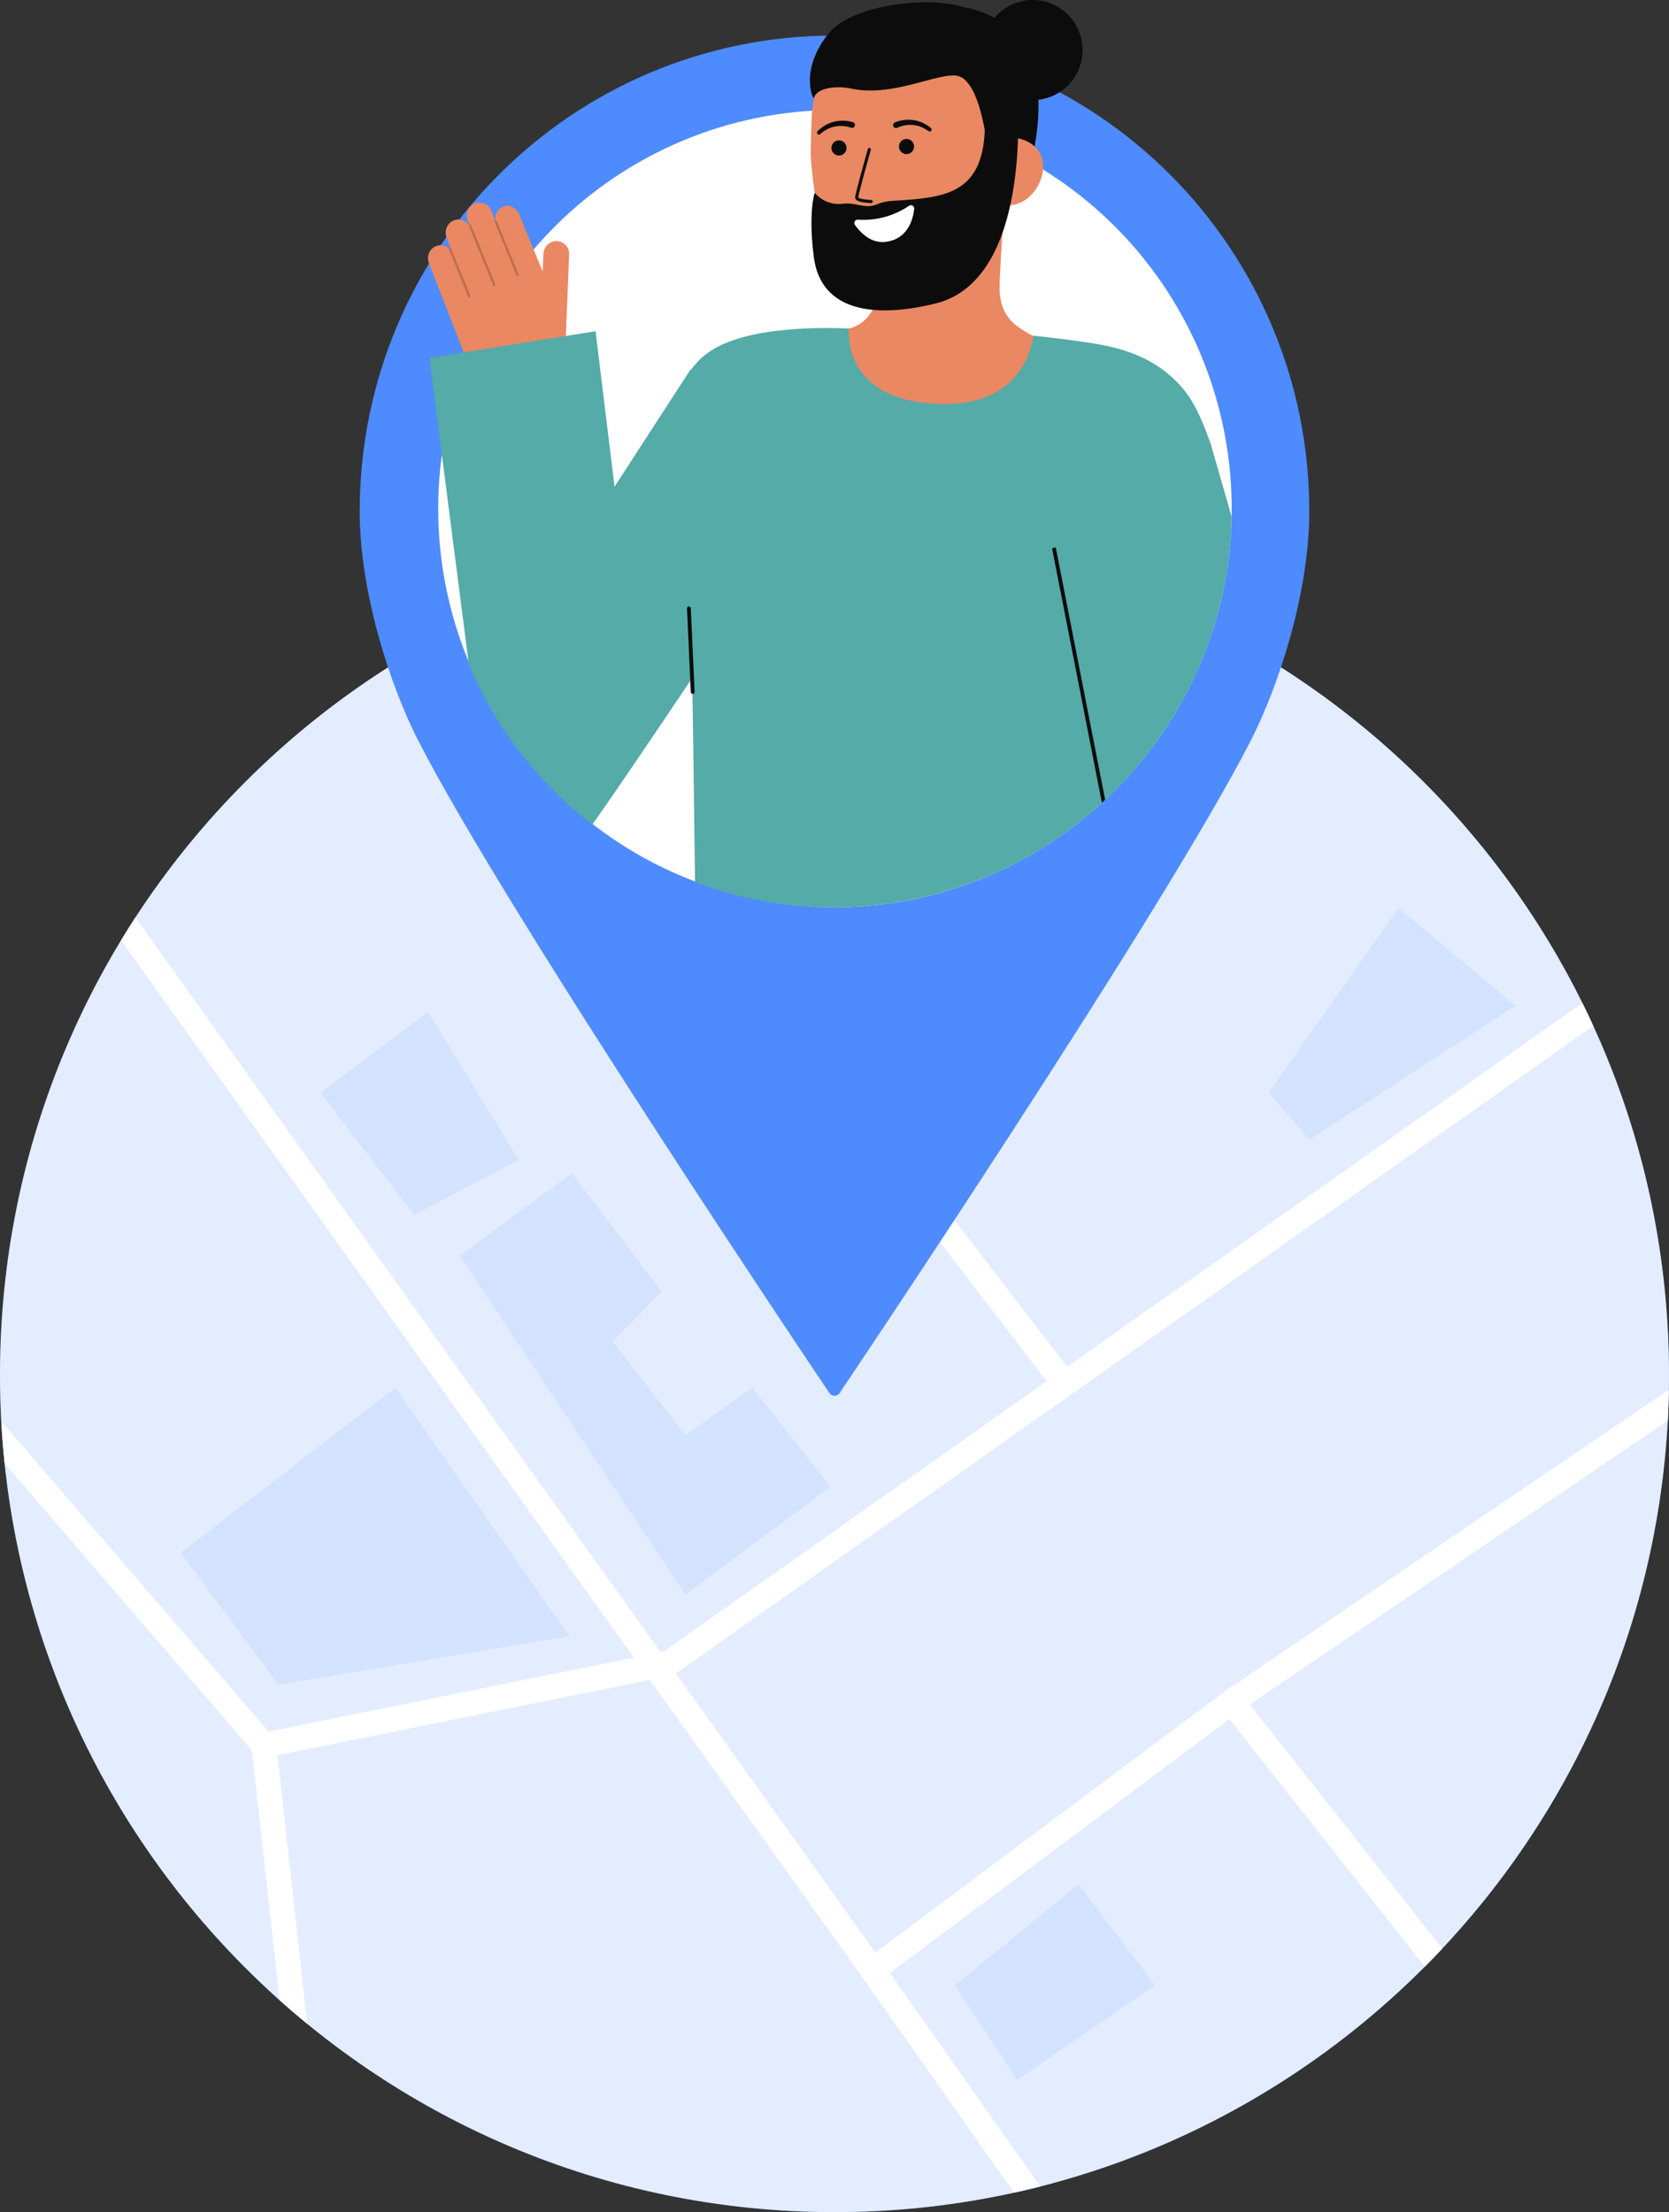 <svg  viewBox="0 0 744 986" fill="none" xmlns="http://www.w3.org/2000/svg">
<rect x="0" y="0" width="744" height="986" fill="#333333" stroke="none"/>
<g clip-path="url(#clip0_2_1972)">
<path d="M372.001 986.001C577.451 986.001 744.001 818.918 744.001 612.81C744.001 406.703 577.451 239.62 372.001 239.62C166.55 239.62 0 406.703 0 612.81C0 818.918 166.55 986.001 372.001 986.001Z" fill="#367CFF"/>
<path opacity="0.86" d="M372.001 986.001C577.451 986.001 744.001 818.918 744.001 612.81C744.001 406.703 577.451 239.62 372.001 239.62C166.55 239.62 0 406.703 0 612.81C0 818.918 166.55 986.001 372.001 986.001Z" fill="white"/>
<path opacity="0.1" d="M176.163 618.55L253.707 729.273L124.054 750.911L80.629 692.128L176.163 618.55Z" fill="#367CFF"/>
<path opacity="0.1" d="M675.541 448.281L623.432 404.756L565.532 486.953L583.644 507.975L675.541 448.281Z" fill="#367CFF"/>
<path opacity="0.1" d="M142.872 486.953L190.79 451.067L231.205 516.948L184.571 541.522L142.872 486.953Z" fill="#367CFF"/>
<path opacity="0.1" d="M425.671 884.935L480.815 839.919L514.871 884.935L453.46 927.046L425.671 884.935Z" fill="#367CFF"/>
<path opacity="0.1" d="M204.899 559.664L254.94 522.985L294.855 575.637L273.144 597.884L305.482 639.734L335.384 618.55L370.226 662.763L305.482 710.682L204.899 559.664Z" fill="#367CFF"/>
<path d="M743.453 633.193L557.092 759.773L642.936 868.528C640.384 871.262 637.786 873.95 635.143 876.593L548.03 766.23L396.666 879.426L463.706 974.574C459.847 975.564 455.963 976.483 452.054 977.332L384.484 881.417L289.676 748.789L123.698 782.336L136.978 902.087C132.785 898.661 128.675 895.144 124.647 891.536L112.305 780.22L2.072 652.292C1.406 646.083 0.904 639.828 0.567 633.527L119.703 771.797L282.574 738.868L53.979 419.097C56.05 415.671 58.179 412.282 60.366 408.93L294.506 736.456L295.788 736.196L466.588 615.628L345.603 458.062L363.075 239.736C366.046 239.662 369.022 239.625 372.002 239.625C372.742 239.625 373.482 239.625 374.222 239.637L357.008 454.673L475.675 609.208L705.377 447.065C707.054 450.43 708.673 453.828 710.235 457.258L301.275 745.931L390.226 870.359L550.039 750.845L550.187 751.03L743.934 619.428C743.86 624.04 743.699 628.617 743.453 633.193Z" fill="white"/>
<path d="M371.991 15.862C254.9 15.862 160.356 110.807 160.356 227.914C160.356 264.738 174.289 306.215 186.177 329.57C225.2 406.284 369.64 620.786 369.64 620.786C369.884 621.196 370.23 621.535 370.643 621.771C371.057 622.006 371.525 622.13 372.001 622.13C372.477 622.13 372.944 622.006 373.358 621.771C373.772 621.535 374.118 621.196 374.362 620.786C374.362 620.786 518.801 406.284 557.824 329.57C569.706 306.21 583.645 264.738 583.645 227.914C583.645 110.802 489.099 15.862 372.009 15.862H371.991Z" fill="#367CFF"/>
<path opacity="0.12" d="M371.991 15.862C254.9 15.862 160.356 110.807 160.356 227.914C160.356 264.738 174.289 306.215 186.177 329.57C225.2 406.284 369.64 620.786 369.64 620.786C369.884 621.196 370.23 621.535 370.643 621.771C371.057 622.006 371.525 622.13 372.001 622.13C372.477 622.13 372.944 622.006 373.358 621.771C373.772 621.535 374.118 621.196 374.362 620.786C374.362 620.786 518.801 406.284 557.824 329.57C569.706 306.21 583.645 264.738 583.645 227.914C583.645 110.802 489.099 15.862 372.009 15.862H371.991Z" fill="white"/>
<path d="M367.443 49.117C368.963 49.078 370.467 49.117 371.995 49.117C395.46 49.117 418.691 53.796 440.338 62.882C461.985 71.968 481.616 85.28 498.09 102.044C514.563 118.807 527.552 138.689 536.299 160.532C545.047 182.376 549.38 205.745 549.046 229.283C547.713 324.954 469.881 403.042 374.511 404.368C327.798 404.916 282.761 386.925 249.209 354.315C215.657 321.704 196.307 277.115 195.375 230.258C194.443 183.402 212.003 138.073 244.232 104.146C276.46 70.218 320.746 50.439 367.443 49.117V49.117Z" fill="white"/>
<path d="M425.671 2.815C425.671 2.815 476.898 3.444 459.236 74.266L454.427 74.501L444.663 74.978L425.671 2.815Z" fill="#0C0C0C"/>
<path d="M368.472 148.57C368.711 148.547 369.655 192.721 420.838 190.865C456.271 189.585 470.323 152.471 471.133 152.502C467.355 151.542 460.986 150.111 459.329 149.14C453.882 145.924 447.122 142.536 445.745 131.628C444.953 125.34 447.942 93.45 447.648 87.108L392.945 97.141C393.186 110.519 397.293 141.672 378.492 146.425C375.364 147.21 372.006 147.914 368.472 148.57Z" fill="#E98862"/>
<path opacity="0.52" d="M390.748 134.235C391.704 131.522 392.361 128.712 392.706 125.855C393.556 119.338 393.692 112.748 393.112 106.202C404.192 105.139 414.753 100.979 423.595 94.195C424.458 97.965 429.365 114.481 427.695 117.969C424.533 124.564 410.493 135.005 390.748 134.235Z" fill="#0C0C0C"/>
<path d="M403.166 126.431C424.609 124.896 450.479 111.794 451.378 82.649L452.188 56.349C453.087 27.204 438.557 3.102 411.201 2.253C383.846 1.404 362.671 24.394 361.772 53.544L361.413 65.186C361.359 69.186 361.577 73.184 362.066 77.154C363.279 87.656 365.164 103.625 372.053 114.529C378.565 124.823 389.466 127.409 403.166 126.431Z" fill="#E98862"/>
<path d="M449.405 91.474C457.718 91.733 464.731 83.02 464.989 74.68C465.247 66.34 458.649 61.532 450.336 61.275L445.879 66.73L442.257 91.253L449.405 91.474Z" fill="#E98862"/>
<path d="M363.179 85.955C364.681 87.742 366.604 89.123 368.774 89.973C370.943 90.824 373.291 91.116 375.602 90.824C380.544 90.205 383.825 92.235 387.952 91.826C391.417 91.483 392.021 89.879 397.928 89.527C420.755 88.167 437.879 86.728 438.994 57.993L453.52 45.051C453.52 45.051 460.011 124.676 417.081 135.261C390.702 141.765 365.958 139.385 362.777 114.529C360.193 94.333 363.179 85.955 363.179 85.955Z" fill="#0C0C0C"/>
<path d="M373.993 69.328C375.855 69.328 377.364 67.814 377.364 65.946C377.364 64.078 375.855 62.564 373.993 62.564C372.131 62.564 370.622 64.078 370.622 65.946C370.622 67.814 372.131 69.328 373.993 69.328Z" fill="#0C0C0C"/>
<path d="M404.105 68.697C405.967 68.697 407.477 67.183 407.477 65.315C407.477 63.447 405.967 61.933 404.105 61.933C402.244 61.933 400.734 63.447 400.734 65.315C400.734 67.183 402.244 68.697 404.105 68.697Z" fill="#0C0C0C"/>
<path d="M441.375 77.92C441.375 77.92 439.316 36.617 426.893 33.841C418.621 31.993 398.268 43.443 379.68 39.531C371.542 37.822 363.764 39.706 362.911 43.559C362.571 45.084 356.129 31.553 369.217 15.087C379.633 1.975 413.503 -1.71 428.572 2.927C470.292 15.765 452.017 63.123 452.017 63.123L449.888 77.311L441.375 77.92Z" fill="#0C0C0C"/>
<path d="M460.337 44.615C472.617 44.615 482.573 34.628 482.573 22.308C482.573 9.987 472.617 0 460.337 0C448.056 0 438.1 9.987 438.1 22.308C438.1 34.628 448.056 44.615 460.337 44.615Z" fill="#0C0C0C"/>
<path d="M388.36 90.5H388.305C385.627 90.424 381.142 89.997 381.196 87.986C381.245 86.32 386.297 68.467 386.868 66.437C386.888 66.346 386.927 66.26 386.981 66.185C387.036 66.11 387.105 66.046 387.185 65.999C387.264 65.951 387.353 65.92 387.445 65.908C387.537 65.896 387.63 65.903 387.719 65.928C387.809 65.953 387.892 65.996 387.964 66.055C388.036 66.113 388.095 66.186 388.139 66.268C388.182 66.351 388.208 66.441 388.215 66.534C388.222 66.626 388.211 66.72 388.181 66.808C385.939 74.713 382.594 86.893 382.561 88.025C382.807 88.507 385.571 89.052 388.344 89.132C388.525 89.129 388.699 89.2 388.828 89.326C388.958 89.453 389.031 89.626 389.034 89.808C389.036 89.989 388.966 90.164 388.839 90.294C388.713 90.423 388.541 90.498 388.36 90.5Z" fill="#0C0C0C"/>
<path d="M380.199 54.457C377.431 53.631 374.492 53.57 371.692 54.28C370.314 54.62 368.996 55.165 367.78 55.898C366.577 56.617 365.468 57.485 364.481 58.482C364.396 58.558 364.327 58.65 364.278 58.753C364.228 58.856 364.2 58.968 364.194 59.082C364.187 59.196 364.204 59.31 364.241 59.417C364.279 59.525 364.338 59.624 364.414 59.709C364.489 59.794 364.581 59.864 364.684 59.913C364.787 59.962 364.898 59.991 365.012 59.997C365.125 60.004 365.239 59.987 365.346 59.95C365.454 59.912 365.553 59.853 365.637 59.777L365.69 59.732C366.61 58.9 367.63 58.188 368.727 57.611C369.808 57.037 370.968 56.63 372.17 56.404C374.542 55.938 376.994 56.108 379.278 56.898L379.366 56.931C379.69 57.05 380.048 57.035 380.362 56.89C380.675 56.744 380.918 56.48 381.037 56.154C381.156 55.829 381.142 55.47 380.997 55.155C380.851 54.841 380.588 54.597 380.264 54.478L380.199 54.457Z" fill="#0C0C0C"/>
<path d="M400.063 56.908C402.261 55.897 404.685 55.487 407.092 55.72C408.31 55.828 409.504 56.12 410.635 56.586C411.783 57.053 412.867 57.663 413.864 58.401L413.919 58.438C414.011 58.506 414.115 58.555 414.225 58.582C414.335 58.61 414.45 58.615 414.563 58.598C414.675 58.581 414.783 58.542 414.88 58.483C414.978 58.424 415.062 58.346 415.13 58.254C415.197 58.162 415.246 58.058 415.273 57.947C415.301 57.837 415.306 57.721 415.289 57.609C415.272 57.496 415.233 57.388 415.174 57.29C415.115 57.192 415.038 57.107 414.946 57.039C413.867 56.143 412.68 55.386 411.412 54.788C410.131 54.178 408.766 53.763 407.363 53.559C404.509 53.126 401.591 53.473 398.917 54.563C398.759 54.629 398.615 54.725 398.494 54.847C398.374 54.968 398.278 55.112 398.212 55.271C398.147 55.429 398.114 55.599 398.114 55.771C398.114 55.942 398.148 56.112 398.213 56.271C398.279 56.429 398.375 56.573 398.496 56.694C398.617 56.816 398.761 56.912 398.919 56.977C399.077 57.043 399.246 57.076 399.417 57.076C399.588 57.076 399.758 57.042 399.915 56.976L399.978 56.949L400.063 56.908Z" fill="#0C0C0C"/>
<path d="M252.24 149.768L253.703 113.446C253.735 112.648 253.601 111.852 253.309 111.108C253.018 110.365 252.575 109.691 252.01 109.129C251.444 108.566 250.768 108.128 250.025 107.843C249.282 107.557 248.487 107.429 247.692 107.469C246.225 107.586 244.855 108.246 243.846 109.321C242.838 110.395 242.263 111.807 242.233 113.282L241.92 121.075L231.699 96.122C230.612 93.329 227.495 90.599 224.452 92.03C223.246 92.505 222.236 93.376 221.587 94.5C220.937 95.624 220.687 96.936 220.876 98.222C220.847 98.226 220.818 98.232 220.791 98.241C220.77 98.251 220.755 98.267 220.735 98.278L219.058 93.971C218.747 93.173 218.263 92.454 217.64 91.868C217.017 91.282 216.272 90.842 215.458 90.581C214.645 90.321 213.783 90.245 212.937 90.361C212.091 90.476 211.281 90.78 210.566 91.249C209.457 92.011 208.641 93.133 208.257 94.426C207.873 95.719 207.943 97.105 208.455 98.352L209.164 100.195C209.121 100.24 209.086 100.292 209.061 100.35C208.292 99.224 207.149 98.409 205.837 98.05C204.524 97.692 203.127 97.814 201.896 98.394C200.567 99.069 199.54 100.221 199.021 101.622C198.502 103.022 198.528 104.568 199.094 105.95L200.869 110.502C200.798 110.455 200.718 110.426 200.634 110.417C200.55 110.408 200.465 110.418 200.387 110.448C200.295 110.489 200.217 110.556 200.162 110.64C199.2 109.828 197.998 109.356 196.742 109.296C195.486 109.235 194.245 109.591 193.21 110.307C192.138 111.082 191.358 112.197 190.996 113.471C190.634 114.746 190.712 116.106 191.218 117.331L206.182 155.746C208.276 161.12 211.921 165.744 216.652 169.026C221.382 172.308 226.982 174.098 232.733 174.166V174.166C237.692 174.225 242.478 172.342 246.075 168.917C249.672 165.492 251.797 160.795 251.998 155.824L252.24 149.768Z" fill="#E98862"/>
<g opacity="0.2">
<path d="M230.865 122.964C230.736 123.014 230.593 123.01 230.466 122.955C230.339 122.9 230.239 122.798 230.187 122.67L220.497 98.933C220.47 98.869 220.456 98.799 220.456 98.729C220.455 98.659 220.469 98.589 220.495 98.524C220.522 98.459 220.561 98.4 220.611 98.351C220.661 98.301 220.719 98.262 220.784 98.235C220.849 98.209 220.918 98.195 220.988 98.196C221.058 98.196 221.128 98.211 221.192 98.238C221.256 98.266 221.315 98.306 221.363 98.356C221.412 98.407 221.451 98.466 221.476 98.531L231.166 122.268C231.192 122.332 231.205 122.401 231.205 122.471C231.205 122.541 231.191 122.61 231.164 122.674C231.137 122.739 231.098 122.797 231.048 122.846C230.999 122.895 230.94 122.934 230.876 122.96L230.865 122.964Z" fill="#0C0C0C"/>
</g>
<g opacity="0.2">
<path d="M220.548 127.54C220.419 127.589 220.276 127.586 220.149 127.531C220.022 127.476 219.922 127.373 219.869 127.245L209.056 100.755C209.029 100.691 209.016 100.622 209.016 100.552C209.016 100.483 209.03 100.414 209.057 100.35C209.084 100.285 209.123 100.227 209.172 100.178C209.222 100.129 209.28 100.09 209.344 100.064C209.475 100.015 209.618 100.018 209.747 100.072C209.875 100.126 209.978 100.226 210.035 100.353L220.848 126.843C220.901 126.974 220.901 127.12 220.846 127.25C220.792 127.38 220.689 127.483 220.559 127.536L220.548 127.54Z" fill="#0C0C0C"/>
</g>
<g opacity="0.2">
<path d="M209.401 132.561C209.272 132.61 209.129 132.607 209.002 132.552C208.875 132.497 208.775 132.394 208.723 132.266L200.092 111.136C200.065 111.072 200.052 111.002 200.052 110.933C200.053 110.863 200.067 110.794 200.094 110.73C200.12 110.665 200.16 110.607 200.209 110.558C200.258 110.509 200.317 110.47 200.381 110.443C200.446 110.417 200.515 110.404 200.584 110.404C200.654 110.404 200.723 110.418 200.787 110.445C200.851 110.472 200.909 110.512 200.958 110.561C201.007 110.611 201.046 110.67 201.072 110.734L209.703 131.864C209.756 131.994 209.756 132.14 209.701 132.27C209.647 132.4 209.544 132.503 209.415 132.557L209.401 132.561Z" fill="#0C0C0C"/>
</g>
<path d="M382.423 97.914C390.506 98.453 398.536 96.273 405.246 91.721C405.479 91.566 405.751 91.48 406.031 91.474C406.31 91.468 406.586 91.541 406.825 91.686C407.065 91.83 407.259 92.04 407.385 92.29C407.51 92.541 407.563 92.822 407.536 93.101C406.997 97.892 404.637 106.699 394.621 107.821C388.154 108.545 383.467 103.562 381.106 100.25C380.945 100.02 380.852 99.749 380.838 99.468C380.824 99.187 380.89 98.908 381.028 98.664C381.166 98.419 381.37 98.219 381.617 98.086C381.864 97.953 382.143 97.894 382.423 97.914V97.914Z" fill="white"/>
<path d="M539.698 197.843C534.845 184.001 530.925 177.099 525.94 171.64C519.116 164.169 508.854 156.813 489.823 153.474C478.197 151.445 460.673 149.62 460.673 149.62C460.672 149.651 460.669 149.682 460.665 149.712C460.462 151.547 456.842 179.771 422.45 180.054C375.061 180.451 378.465 147.794 378.363 146.459C378.372 146.433 378.372 146.416 378.363 146.416C363.662 145.842 327.006 145.512 312.246 159.998C310.699 161.505 309.273 163.133 307.983 164.867L307.781 164.743L273.945 216.929L265.494 147.633L252.243 149.763L209.235 156.677L206.749 157.074L191.425 159.548L196.766 201.08L209.007 296.297C220.951 324.397 239.902 348.942 264.037 367.57C274.024 353.43 290.547 329.038 307.703 303.472C307.972 303.067 308.242 302.661 308.52 302.255V302.264C308.52 302.542 308.528 302.829 308.537 303.117C308.579 304.943 308.629 307.014 308.671 309.295C309.076 330.247 309.489 368.651 309.825 393.136C340.364 404.61 373.472 407.383 405.484 401.148C437.496 394.913 467.165 379.913 491.204 357.808C491.373 357.664 491.534 357.512 491.698 357.351C492.018 357.064 492.339 356.769 492.649 356.473C509.096 341.082 522.496 322.713 532.145 302.331C542.804 279.799 548.562 255.25 549.037 230.314V230.305L539.698 197.843Z" fill="#54ABA7"/>
<path d="M492.642 356.467C492.331 356.763 492.011 357.058 491.69 357.345C491.531 357.506 491.371 357.658 491.197 357.802L482.056 311.14L482.048 311.09L468.978 244.397L470.629 243.966L492.642 356.467Z" fill="#0C0C0C"/>
<path d="M308.751 309.297C308.538 309.289 308.336 309.2 308.185 309.049C308.034 308.897 307.944 308.695 307.935 308.481L306.245 271.193C306.239 271.081 306.256 270.969 306.294 270.864C306.333 270.758 306.391 270.661 306.466 270.578C306.542 270.495 306.633 270.428 306.734 270.38C306.836 270.333 306.945 270.306 307.057 270.3C307.169 270.295 307.281 270.312 307.386 270.351C307.491 270.389 307.588 270.447 307.671 270.523C307.753 270.599 307.82 270.69 307.868 270.792C307.915 270.893 307.942 271.003 307.947 271.116L309.638 308.404C309.643 308.516 309.626 308.628 309.588 308.734C309.55 308.839 309.491 308.936 309.416 309.019C309.34 309.102 309.249 309.169 309.148 309.217C309.047 309.264 308.937 309.291 308.825 309.296C308.794 309.297 308.771 309.299 308.751 309.297Z" fill="#0C0C0C"/>
</g>
<defs>
<clipPath id="clip0_2_1972">
<rect width="744" height="986" fill="white"/>
</clipPath>
</defs>
</svg>
